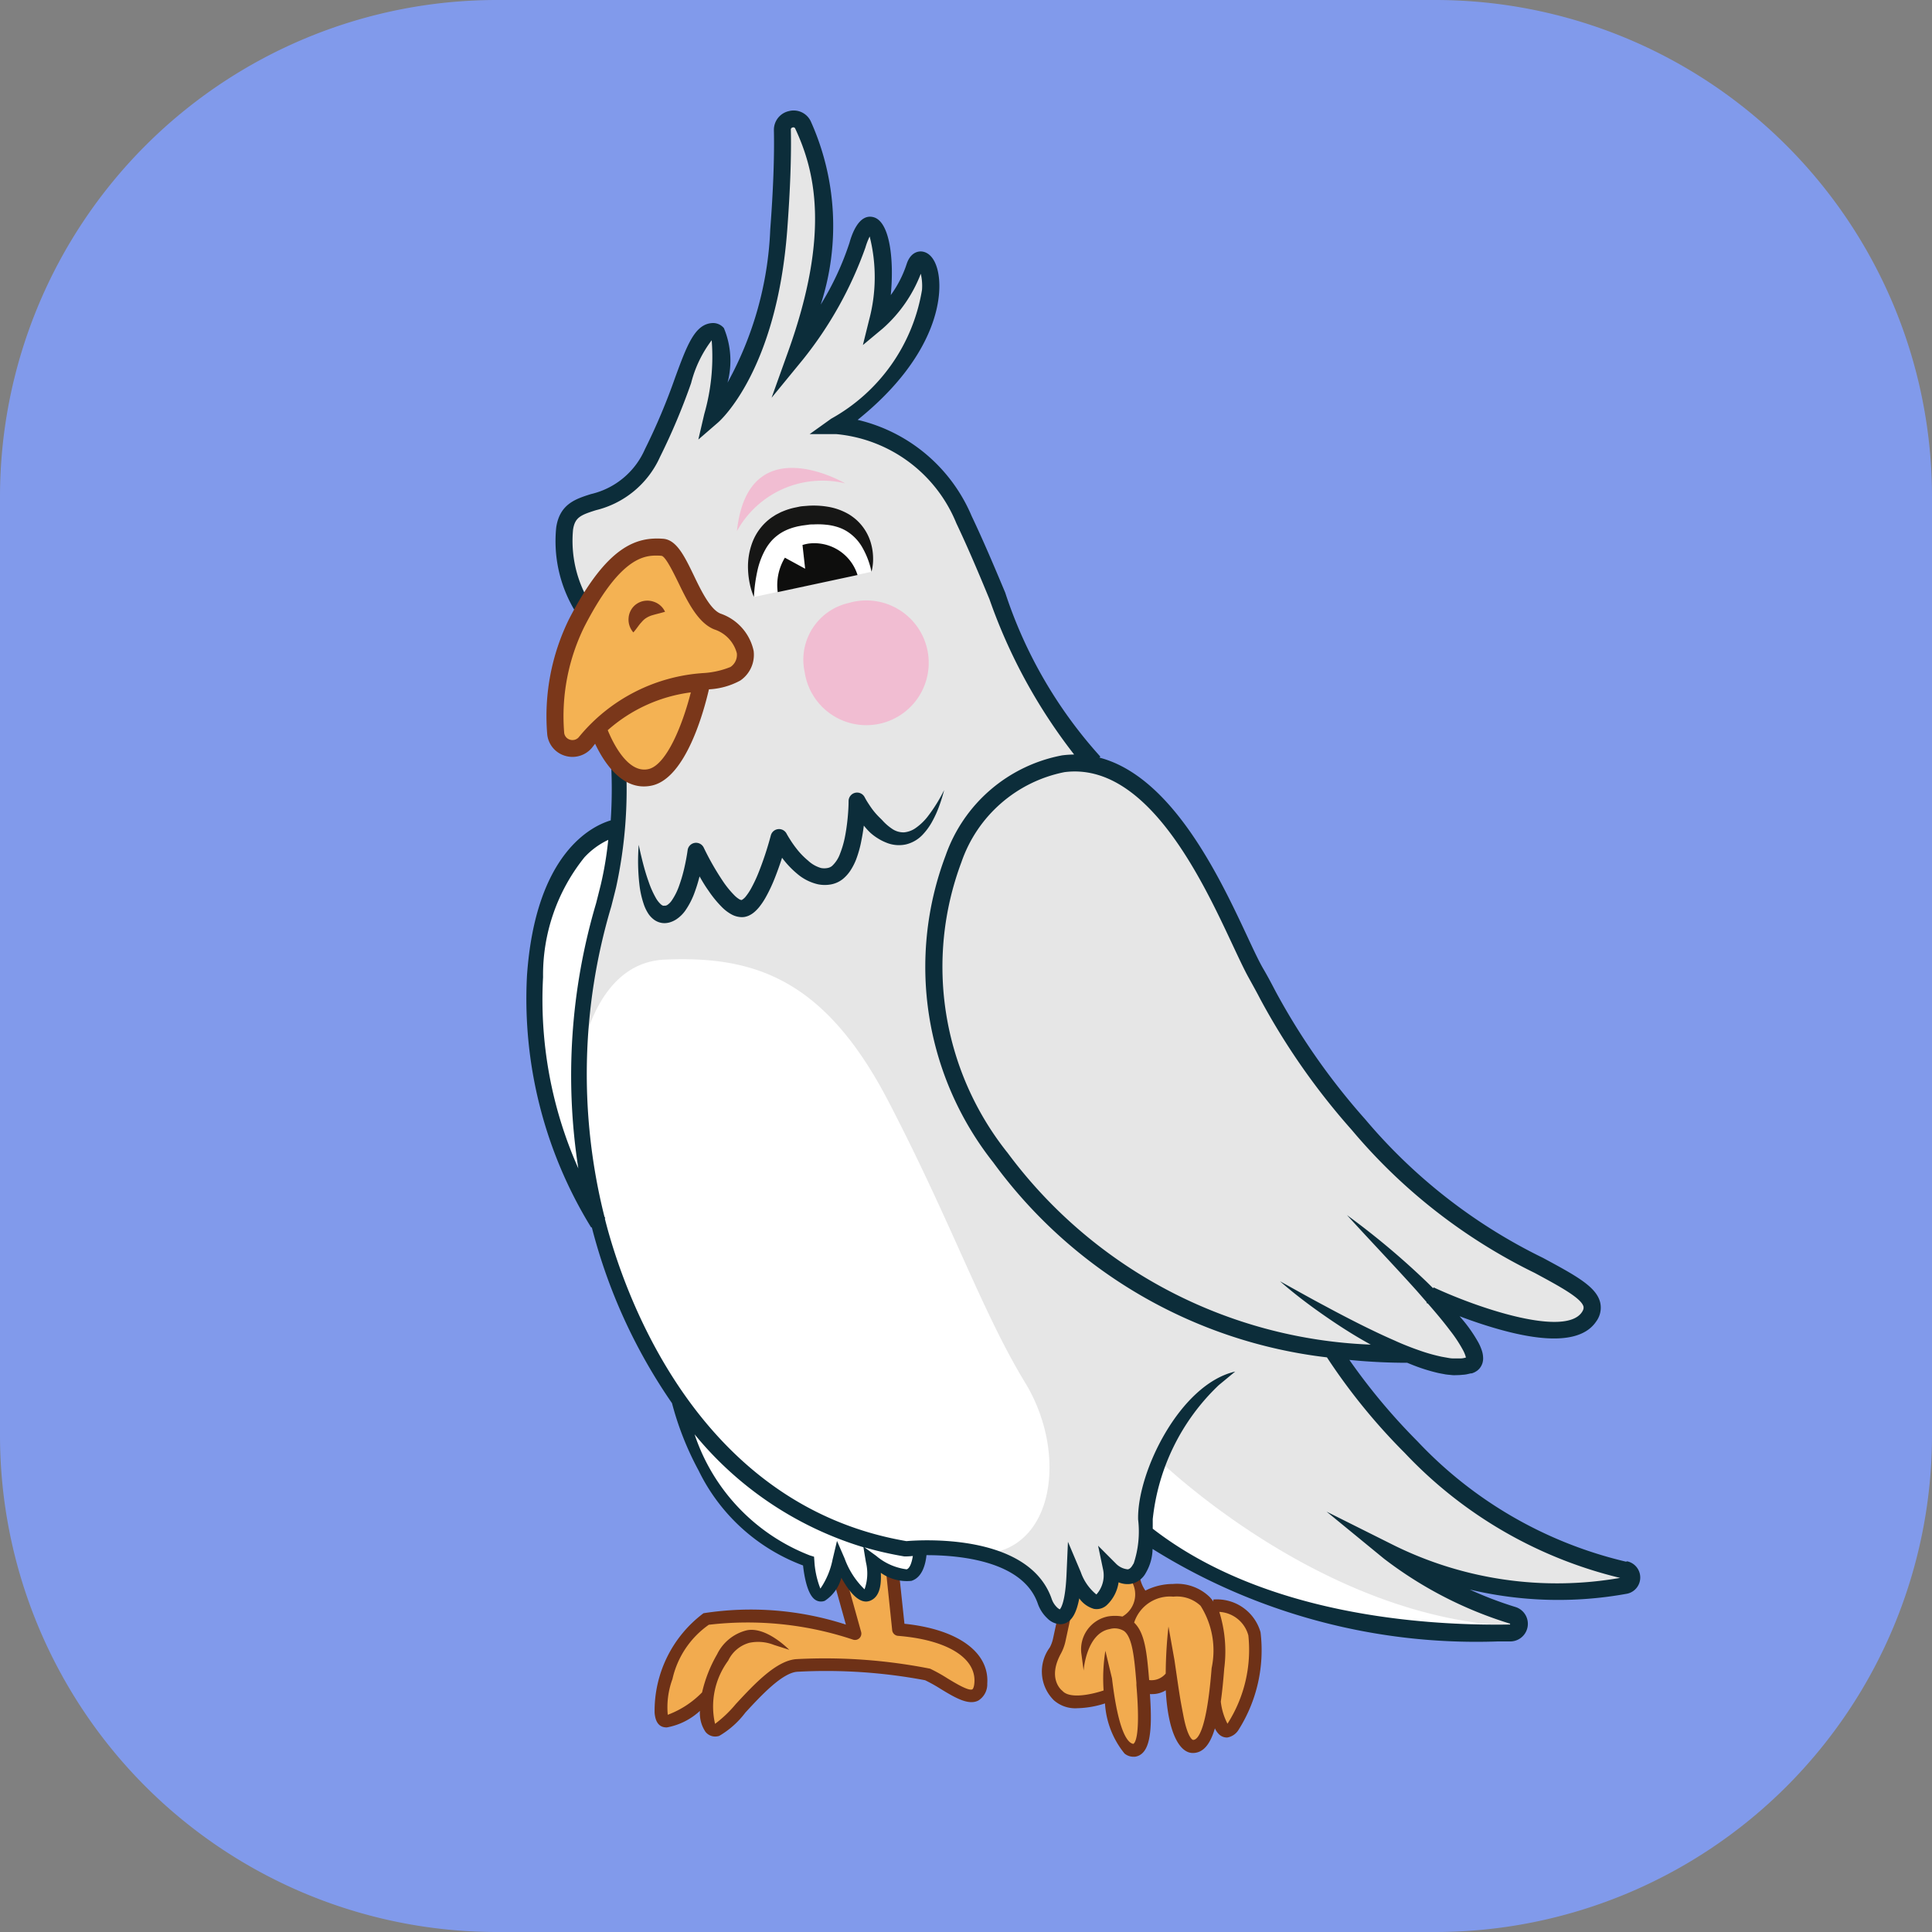 <svg xmlns="http://www.w3.org/2000/svg" width="35" height="35" viewBox="0 0 35 35">
  <rect x="0" y="0" width="35" height="35" fill="#808080" stroke="none"/>
  <g id="Bird" transform="translate(-281.128 -256.415)">
    <path id="Path_17011" data-name="Path 17011" d="M9,0H26a9,9,0,0,1,9,9V26a9,9,0,0,1-9,9H9a9,9,0,0,1-9-9V9A9,9,0,0,1,9,0Z" transform="translate(281.128 256.415)" fill="#819aeb"/>
    <path id="Path_16992" data-name="Path 16992" d="M293.148,272.529a1.914,1.914,0,0,0-1.272,1.4,7.76,7.76,0,0,0-.2,2.686l.483,1.719.591,1.254s.757,2.608,1.522,3.331a3.977,3.977,0,0,0,2.328,2.919s.123,1.263.5.121l.431.478s.3.3.233-.517h.179s.752.466.663-.363c0,0,1.648.056,1.952.491s.459.852.622.771.214-.55.214-.55v-.221s.316.676.509.4a.843.843,0,0,0,.193-.4s.407.2.478,0a4.339,4.339,0,0,0,.132-.6l.214.01a9.3,9.3,0,0,0,4.021,1.537,9.09,9.09,0,0,0,2.484.071l.061-.214-.733-.336a8.7,8.7,0,0,1-1.629-.774l1.741.519s2.6.163,2.657-.163l-.2-.2-.58-.092a14.463,14.463,0,0,1-2.474-1.344,12.942,12.942,0,0,1-2.148-2.514l1.049.081s1.507.392,1.547.11-.641-1.057-.641-1.057a8.483,8.483,0,0,0,2.179.57c.428-.092.662-.306.529-.56a19.014,19.014,0,0,0-2.423-1.537,9.764,9.764,0,0,1-1.537-1.334,24.047,24.047,0,0,1-2.372-3.706c-.764-1.527-1.578-2.85-2.769-3.146,0,0-.926-1.435-1.2-1.985s-.886-2.189-.886-2.189a3.306,3.306,0,0,0-2.4-1.985,6.574,6.574,0,0,0,1.364-1.425c.265-.55.316-1.466.122-1.5s-.265.631-.8,1.028c0,0,.254-1.639-.132-1.7s-.244,1.2-1.1,2.036v-.407a5.823,5.823,0,0,0,.244-1.934c-.071-.957-.376-1.667-.631-1.568l-.122.305a14.691,14.691,0,0,1-.254,2.728c-.244.9-.5,1.558-.5,1.558l-.4.53s.132-1.354-.163-1.293-.754,1.914-1.069,2.3a4.691,4.691,0,0,1-1.282.886.552.552,0,0,0-.336.428c0,.122.366,1.323.366,1.323a8.783,8.783,0,0,0,.4,2.428l.316.545Z" transform="translate(-0.845 -1.108)" fill="#e6e6e6"/>
    <path id="Path_16993" data-name="Path 16993" d="M293.131,342.943s-.243,1.089-.449,2.166a11.807,11.807,0,0,0,0,4.581,4.855,4.855,0,0,1-1.059-2.978C291.584,344.857,291.908,343.228,293.131,342.943Z" transform="translate(-0.828 -71.522)" fill="#fff"/>
    <path id="Path_16994" data-name="Path 16994" d="M363.809,417.029s3,2.965,6.571,3.057c0,0-.737.085-1.068.116a9.778,9.778,0,0,1-5.708-1.773Z" transform="translate(-61.738 -134.211)" fill="#fff"/>
    <path id="Path_16995" data-name="Path 16995" d="M309.288,411.824a9.827,9.827,0,0,0,2.09,1.736,8.24,8.24,0,0,0,1.694.625l.5.139s-.033.421-.248.421a1.729,1.729,0,0,1-.631-.289s.066.633-.078.656-.512-.588-.512-.588-.214.695-.4.588-.166-.577-.166-.577a3.393,3.393,0,0,1-1.717-1.4A4.368,4.368,0,0,1,309.288,411.824Z" transform="translate(-15.778 -129.807)" fill="#fff"/>
    <path id="Path_16996" data-name="Path 16996" d="M296.534,360.749s.124-2.322,1.627-2.385c1.6-.068,2.885.33,4.048,2.569s1.693,3.808,2.479,5.1c.9,1.479.424,3.63-1.51,2.983l-1.147-.169a4.055,4.055,0,0,1-1.445-.525,6.819,6.819,0,0,1-2.242-2.137A13.33,13.33,0,0,1,296.534,360.749Z" transform="translate(-4.986 -84.565)" fill="#fff"/>
    <path id="Path_16997" data-name="Path 16997" d="M352.929,431.767l-.124.615s-.247.688,0,.846a1,1,0,0,0,.564.129l.347-.049s.226.994.467.931.167-.663.167-.663l.089-.426.4-.145s.119,1.284.475,1.145.347-.693.347-.693.089.443.208.449.417-.568.417-.568.711-1.683-.685-1.664c0,0-.534-.47-.871-.324s-.376.133-.376.133l-.247-.353h-.347s-.02.475-.247.445a.907.907,0,0,1-.446-.274Z" transform="translate(-52.507 -146.142)" fill="#f2ab4f"/>
    <path id="Path_16998" data-name="Path 16998" d="M294.167,313.185s-.351-.348-.081-1.209.86-2.119,1.708-2.311a.745.745,0,0,1,.539.424,2.753,2.753,0,0,0,.565.95c.193.128.692.385.609.629s-.468.424-.468.424l-.449.128s-.254,1.579-.872,1.669-.911-.869-.911-.869l-.361.266A.27.27,0,0,1,294.167,313.185Z" transform="translate(-2.828 -43.364)" fill="#f4b253"/>
    <path id="Path_16999" data-name="Path 16999" d="M306.659,432.215s-.147-.073-.064-.422.295-1.3.936-1.44a9.471,9.471,0,0,1,2.5.292l-.184-.824-.026-.158s.411.362.549.286.064-.578.064-.578l.367.221.128,1.053s1.376.056,1.431.919c0,0-.055.229-.174.229a2.388,2.388,0,0,1-.541-.239l-.615-.266-1.138-.048s-.706-.021-.761,0-.44.076-.44.076a11.614,11.614,0,0,1-1.119,1.1c-.11.009-.174-.183-.184-.211s-.018-.284-.018-.284A1.352,1.352,0,0,1,306.659,432.215Z" transform="translate(-13.477 -144.655)" fill="#f2ab4f"/>
    <path id="Path_17000" data-name="Path 17000" d="M310.4,431l-.1-.941-.23.024.108,1.036a.116.116,0,0,0,.106.1c.888.071,1.418.4,1.383.849-.006.083-.027.114-.037.12-.068.034-.308-.112-.453-.2a3,3,0,0,0-.312-.174,9.8,9.8,0,0,0-2.409-.174c-.371.015-.78.458-1.11.813a2.2,2.2,0,0,1-.377.36,1.4,1.4,0,0,1,.238-1.145.6.6,0,0,1,.383-.323.775.775,0,0,1,.445.038l.279.089c-.013-.01-.414-.424-.768-.354a.812.812,0,0,0-.54.435,2.475,2.475,0,0,0-.272.69,1.7,1.7,0,0,1-.622.406,1.48,1.48,0,0,1,.085-.647,1.638,1.638,0,0,1,.659-.984,6.028,6.028,0,0,1,2.617.271.115.115,0,0,0,.142-.142l-.328-1.177-.222.062.274.983a5.582,5.582,0,0,0-2.579-.206,2.209,2.209,0,0,0-.886,1.805c.012.145.064.231.155.256a.25.25,0,0,0,.066.008,1.2,1.2,0,0,0,.6-.3.607.607,0,0,0,.1.379.224.224,0,0,0,.175.086.24.24,0,0,0,.075-.012,1.606,1.606,0,0,0,.474-.423c.284-.307.674-.729.949-.739a9.676,9.676,0,0,1,2.306.154,2.839,2.839,0,0,1,.286.16c.255.155.5.3.678.208a.345.345,0,0,0,.162-.307C311.94,431.517,311.369,431.1,310.4,431Z" transform="translate(-12.887 -145.169)" fill="#6e3117"/>
    <path id="Path_17001" data-name="Path 17001" d="M355.536,431.856a.82.82,0,0,0-.855-.593l0,.036a.738.738,0,0,0-.065-.08.848.848,0,0,0-.666-.238,1.11,1.11,0,0,0-.5.12.591.591,0,0,1-.106-.292l-.23.017a.465.465,0,0,1-.08.745.754.754,0,0,0-.272,0,.608.608,0,0,0-.473.665l.042.314c0-.02.054-.676.472-.752a.324.324,0,0,1,.261.036c.154.118.186.5.223.936l0,.044c.086,1.011-.047,1.061-.058,1.064-.055-.012-.253-.077-.384-1.186l-.12-.5a3.141,3.141,0,0,0-.032.718c-.187.064-.6.163-.742.012l-.013-.012c-.011-.009-.265-.217-.018-.669a.847.847,0,0,0,.082-.222l.1-.463-.225-.05-.1.463a.617.617,0,0,1-.059.162.733.733,0,0,0,.074.957.586.586,0,0,0,.426.144,1.753,1.753,0,0,0,.5-.087,1.588,1.588,0,0,0,.354.908.253.253,0,0,0,.156.058l.034,0c.278-.044.317-.463.27-1.135a.406.406,0,0,0,.048,0,.456.456,0,0,0,.239-.069c.041.77.25,1.136.49,1.136.192,0,.317-.163.4-.447a.358.358,0,0,0,.072.106.208.208,0,0,0,.145.061h.006a.3.3,0,0,0,.209-.145A2.7,2.7,0,0,0,355.536,431.856Zm-1.22,1.95c-.026,0-.108-.077-.176-.43-.063-.326-.063-.326-.163-1.013l-.109-.611a8.156,8.156,0,0,0-.05.852.335.335,0,0,1-.3.118c-.041-.49-.075-.853-.272-1.041a.681.681,0,0,1,.711-.47.624.624,0,0,1,.493.166,1.52,1.52,0,0,1,.2,1.127C354.561,433.637,354.4,433.806,354.316,433.806Zm.621-.293a1.147,1.147,0,0,1-.121-.4c.025-.179.045-.378.062-.6a2.394,2.394,0,0,0-.089-1.026.576.576,0,0,1,.526.426A2.48,2.48,0,0,1,354.937,433.513Z" transform="translate(-51.572 -145.871)" fill="#6e3117"/>
    <g id="Group_35721" data-name="Group 35721" transform="translate(290.642 258.418)">
      <path id="Path_17002" data-name="Path 17002" d="M304.113,340.671a.446.446,0,0,0,.087.092.327.327,0,0,0,.136.064.3.3,0,0,0,.079.006.354.354,0,0,0,.072-.011.458.458,0,0,0,.125-.056.623.623,0,0,0,.165-.16,1.422,1.422,0,0,0,.175-.347c.033-.09.06-.181.083-.272.05.087.1.172.161.257a2.033,2.033,0,0,0,.245.3.755.755,0,0,0,.18.135.4.4,0,0,0,.138.043.32.32,0,0,0,.086,0,.327.327,0,0,0,.081-.024.437.437,0,0,0,.114-.076.724.724,0,0,0,.078-.083,1.285,1.285,0,0,0,.114-.17,2.857,2.857,0,0,0,.163-.344c.05-.125.094-.25.135-.376l.014.019a1.669,1.669,0,0,0,.263.274.879.879,0,0,0,.37.187.623.623,0,0,0,.227.005.486.486,0,0,0,.227-.1.689.689,0,0,0,.146-.167,1.112,1.112,0,0,0,.091-.178,2.028,2.028,0,0,0,.1-.358c.018-.088.032-.176.043-.264l.008.009a1.176,1.176,0,0,0,.109.119.914.914,0,0,0,.133.1.925.925,0,0,0,.154.079.6.6,0,0,0,.36.033.611.611,0,0,0,.3-.174,1.145,1.145,0,0,0,.182-.254,1.932,1.932,0,0,0,.122-.274c.034-.093.063-.187.087-.282a2.856,2.856,0,0,1-.307.491,1,1,0,0,1-.2.19.434.434,0,0,1-.22.085.36.36,0,0,1-.208-.059.927.927,0,0,1-.186-.161c-.03-.031-.062-.06-.092-.093a1.3,1.3,0,0,1-.084-.1c-.027-.036-.052-.074-.077-.112s-.049-.079-.067-.114a.154.154,0,0,0-.29.071c0,.106-.008.22-.019.329s-.027.219-.048.326a1.747,1.747,0,0,1-.088.3.559.559,0,0,1-.144.221.175.175,0,0,1-.084.038.312.312,0,0,1-.116,0A.579.579,0,0,1,307,339.7a1.36,1.36,0,0,1-.214-.223c-.033-.042-.064-.086-.093-.13l-.043-.068c-.013-.022-.028-.047-.038-.066a.154.154,0,0,0-.286.032h0a5.9,5.9,0,0,1-.218.663,2.572,2.572,0,0,1-.144.306.983.983,0,0,1-.086.129.262.262,0,0,1-.078.071c-.008,0,0,0-.009,0a.1.1,0,0,1-.032-.011.462.462,0,0,1-.1-.081,1.73,1.73,0,0,1-.206-.256,4.84,4.84,0,0,1-.342-.6h0a.154.154,0,0,0-.292.047c-.015.106-.036.218-.061.325a2.751,2.751,0,0,1-.092.315,1.13,1.13,0,0,1-.135.271.3.3,0,0,1-.081.081.086.086,0,0,1-.034.012h-.021a.046.046,0,0,1-.023,0,.14.14,0,0,1-.04-.026.472.472,0,0,1-.086-.109,1.7,1.7,0,0,1-.134-.3c-.038-.106-.071-.216-.1-.328s-.055-.225-.079-.339a3.735,3.735,0,0,0,.011.706,1.69,1.69,0,0,0,.078.362A.745.745,0,0,0,304.113,340.671Z" transform="translate(-301.876 -326.113)" fill="#0c2d3a"/>
      <path id="Path_17003" data-name="Path 17003" d="M310.584,284.706a7.564,7.564,0,0,1-3.778-2.181,11.127,11.127,0,0,1-1.233-1.474c.386.038.739.052,1.048.052l.089.036a3.217,3.217,0,0,0,.468.148c.041.009.083.016.124.024s.086.01.128.015.089,0,.133,0l.069-.006a.468.468,0,0,0,.07-.009l.071-.016.018,0,.024-.009a.252.252,0,0,0,.052-.026l.026-.017.025-.023a.245.245,0,0,0,.042-.056.294.294,0,0,0,.026-.062.419.419,0,0,0,.01-.058.452.452,0,0,0-.027-.174.877.877,0,0,0-.056-.129,2.618,2.618,0,0,0-.282-.41l-.061-.071c.2.076.437.158.683.228.946.271,1.548.226,1.79-.131a.422.422,0,0,0,.074-.346c-.07-.286-.434-.483-1.036-.808a9.858,9.858,0,0,1-3.221-2.511,12.215,12.215,0,0,1-1.624-2.318c-.066-.126-.133-.256-.224-.411-.076-.13-.176-.343-.291-.59-.493-1.053-1.352-2.886-2.675-3.233l.016-.018a8.245,8.245,0,0,1-1.724-2.972c-.19-.453-.387-.922-.609-1.389a2.98,2.98,0,0,0-2.064-1.74c1.452-1.166,1.582-2.305,1.433-2.768-.082-.255-.231-.283-.291-.283h0c-.055,0-.189.023-.256.234a2.022,2.022,0,0,1-.286.557c.062-.637-.015-1.329-.311-1.411-.272-.075-.4.331-.437.464a5.212,5.212,0,0,1-.521,1.119,4.614,4.614,0,0,0-.177-3.313.342.342,0,0,0-.4-.192.347.347,0,0,0-.271.348c.01.48-.012,1.083-.066,1.792a6.274,6.274,0,0,1-.774,2.779,1.537,1.537,0,0,0-.066-.988.255.255,0,0,0-.218-.091c-.312.024-.452.407-.665.986a11.3,11.3,0,0,1-.548,1.3,1.415,1.415,0,0,1-.978.812c-.277.088-.563.179-.628.6a2.44,2.44,0,0,0,.329,1.5l.261-.163a2.16,2.16,0,0,1-.286-1.291c.034-.223.134-.266.417-.355a1.716,1.716,0,0,0,1.159-.965,11.582,11.582,0,0,0,.563-1.336,2.16,2.16,0,0,1,.373-.777,3.781,3.781,0,0,1-.135,1.339l-.107.46.357-.309c.043-.037,1.061-.945,1.253-3.482.054-.719.077-1.331.066-1.821a.038.038,0,0,1,.033-.042.036.036,0,0,1,.047.022c.347.745.646,1.878-.129,4.038l-.3.837.564-.688a6.964,6.964,0,0,0,1.136-2.034,1.246,1.246,0,0,1,.077-.2,3.008,3.008,0,0,1-.011,1.515l-.112.452.36-.3a2.533,2.533,0,0,0,.689-.992.975.975,0,0,1,.022.292A3.278,3.278,0,0,1,296.186,264l-.39.279h.479a2.608,2.608,0,0,1,2.178,1.615c.219.461.414.926.6,1.376a9.871,9.871,0,0,0,1.534,2.814,1.814,1.814,0,0,0-.218.015,2.782,2.782,0,0,0-2.11,1.814,5.711,5.711,0,0,0,.864,5.562,8.739,8.739,0,0,0,6.044,3.53,10.931,10.931,0,0,0,1.411,1.733,7.9,7.9,0,0,0,3.9,2.262,6.671,6.671,0,0,1-4.117-.6l-1.2-.6,1.039.852a7.231,7.231,0,0,0,2.277,1.175l.006,0a.02.02,0,0,1,0,.018h-.008c-1.553.024-4.449-.173-6.464-1.736,0-.054,0-.112,0-.173a3.915,3.915,0,0,1,1.194-2.426l.3-.248c-1,.228-1.778,1.823-1.759,2.679a1.834,1.834,0,0,1-.081.8l-.006.006-.011.019c-.041.072-.078.077-.09.079a.346.346,0,0,1-.217-.107l-.32-.321.093.444a.518.518,0,0,1-.117.432l-.008.007a.906.906,0,0,1-.282-.406l-.232-.548-.026.594c-.022.493-.1.608-.122.63a.177.177,0,0,1-.048-.034.389.389,0,0,1-.1-.159c-.42-1.2-2.4-1.063-2.63-1.043-3.844-.658-5.145-4.6-5.453-5.8l-.011-.046.009-.006-.016-.026a10.6,10.6,0,0,1,.124-5.62c.032-.125.062-.242.088-.35a8.345,8.345,0,0,0,.176-2.259l-.268.02a8.568,8.568,0,0,1-.006,1.03c-.337.1-1.361.587-1.517,2.808a7.9,7.9,0,0,0,1.164,4.569l.01-.006a9.929,9.929,0,0,0,1.453,3.187,5.478,5.478,0,0,0,.482,1.22,3.442,3.442,0,0,0,1.892,1.72c.022.2.08.534.225.624a.182.182,0,0,0,.1.029.187.187,0,0,0,.069-.013.715.715,0,0,0,.3-.418c.138.25.325.489.515.419s.209-.307.2-.508a.82.82,0,0,0,.553.146c.2-.061.258-.307.274-.466.591,0,1.745.1,2.016.876a.658.658,0,0,0,.174.269.348.348,0,0,0,.235.106.246.246,0,0,0,.094-.019c.122-.051.2-.193.249-.449a.489.489,0,0,0,.265.19.271.271,0,0,0,.247-.081.7.7,0,0,0,.2-.4.422.422,0,0,0,.211.03.384.384,0,0,0,.282-.2.886.886,0,0,0,.123-.434,11.062,11.062,0,0,0,6.256,1.675l.231,0a.319.319,0,0,0,.089-.623,6.663,6.663,0,0,1-.831-.317,6.94,6.94,0,0,0,2.854.075.3.3,0,0,0,0-.586Zm-11.208-7.413a5.4,5.4,0,0,1-.831-5.259,2.486,2.486,0,0,1,1.867-1.631c1.49-.192,2.493,1.95,3.032,3.1.124.264.221.472.3.615s.153.276.217.4a12.461,12.461,0,0,0,1.657,2.369,10.128,10.128,0,0,0,3.314,2.589c.454.245.846.457.883.611,0,.012.01.042-.03.1-.3.442-1.806-.042-2.686-.45l-.008.016-.116-.114a13.908,13.908,0,0,0-1.445-1.211c.423.465.856.916,1.271,1.379l.174.2-.006.012.027.012c.139.159.275.32.4.486a2.505,2.505,0,0,1,.241.367.6.6,0,0,1,.037.087.236.236,0,0,1,.01.038l-.041.009a.257.257,0,0,1-.046.006l-.048,0c-.034,0-.067,0-.1,0s-.069-.006-.1-.012l-.106-.019a3.207,3.207,0,0,1-.43-.124c-.064-.022-.127-.046-.19-.071h0c-.079-.031-.157-.064-.235-.1q-.211-.092-.42-.194c-.14-.067-.278-.137-.416-.208s-.276-.144-.413-.218c-.276-.146-.548-.3-.823-.452.237.208.488.4.744.58s.521.354.8.512l.1.056A8.6,8.6,0,0,1,299.376,277.292Zm-8.41-3.174a3.4,3.4,0,0,1,.749-2.172,1.4,1.4,0,0,1,.432-.317,6.326,6.326,0,0,1-.134.807c-.025.1-.055.221-.087.345a10.977,10.977,0,0,0-.321,4.8A7.512,7.512,0,0,1,290.966,274.119Zm5.824,11.088a1.478,1.478,0,0,1-.361-.559l-.138-.318-.08.337a1.414,1.414,0,0,1-.221.527,1.623,1.623,0,0,1-.109-.5l-.006-.078-.075-.023a3.554,3.554,0,0,1-2.089-2.194,6.317,6.317,0,0,0,3.059,2.046l.045.271A.856.856,0,0,1,296.79,285.207Zm.763-.362A1.061,1.061,0,0,1,297,284.6l-.212-.154a6.3,6.3,0,0,0,.722.165l.018,0,.018,0s.046,0,.119-.008C297.647,284.718,297.611,284.827,297.553,284.845Z" transform="translate(-290.642 -258.418)" fill="#0c2d3a"/>
    </g>
    <g id="Group_35722" data-name="Group 35722" transform="translate(291.032 266.174)">
      <path id="Path_17004" data-name="Path 17004" d="M296.923,310.869a.917.917,0,0,0-.6-.676c-.186-.075-.354-.42-.488-.7-.166-.343-.31-.639-.553-.656-.476-.034-1.011.118-1.7,1.449a3.98,3.98,0,0,0-.4,2.075.453.453,0,0,0,.325.408.467.467,0,0,0,.134.02.46.46,0,0,0,.368-.185h0l.042-.054c.141.3.434.774.883.774a.679.679,0,0,0,.15-.017c.613-.139.939-1.351,1.029-1.742a1.323,1.323,0,0,0,.569-.16A.564.564,0,0,0,296.923,310.869Zm-1.906,2.141c-.374.085-.646-.482-.737-.705a2.811,2.811,0,0,1,1.505-.685C295.641,312.19,295.348,312.935,295.017,313.01Zm1.481-1.848a1.55,1.55,0,0,1-.467.107,3.183,3.183,0,0,0-2.267,1.152h0a.151.151,0,0,1-.168.056.146.146,0,0,1-.106-.134,3.673,3.673,0,0,1,.366-1.913c.6-1.165,1.019-1.288,1.292-1.288.04,0,.076,0,.11.005.074.019.215.31.3.483.166.342.354.73.651.849a.62.62,0,0,1,.409.43A.262.262,0,0,1,296.5,311.162Z" transform="translate(-293.174 -308.836)" fill="#7a371a"/>
      <path id="Path_17005" data-name="Path 17005" d="M303.274,316.153a.353.353,0,0,0-.146-.021.344.344,0,0,0-.16.052.332.332,0,0,0-.116.125.343.343,0,0,0-.04.145.349.349,0,0,0,.087.253c.064-.073.1-.136.144-.181a.475.475,0,0,1,.052-.054.311.311,0,0,1,.039-.028.429.429,0,0,1,.117-.051c.059-.018.13-.033.222-.06A.342.342,0,0,0,303.274,316.153Z" transform="translate(-301.329 -315.009)" fill="#7a371a"/>
    </g>
    <path id="Path_17006" data-name="Path 17006" d="M317.462,307.706l2.131-.457a1.06,1.06,0,0,0-1.411-.964S317.293,306.448,317.462,307.706Z" transform="translate(-22.676 -40.476)" fill="#fff"/>
    <path id="Path_17007" data-name="Path 17007" d="M316.994,306.592a1.207,1.207,0,0,1-.074-.235,1.506,1.506,0,0,1-.032-.248,1.252,1.252,0,0,1,.08-.512.977.977,0,0,1,.335-.437c.019-.014.039-.026.059-.039a.516.516,0,0,1,.061-.035l.062-.032.064-.026a1.215,1.215,0,0,1,.13-.042c.044-.012.088-.019.132-.029s.088-.011.132-.015.086-.006.13-.006a1.563,1.563,0,0,1,.265.022,1.1,1.1,0,0,1,.262.078,1.053,1.053,0,0,1,.124.064,1.076,1.076,0,0,1,.113.083.9.9,0,0,1,.282.454,1.021,1.021,0,0,1,.034.253.908.908,0,0,1-.029.246,1.485,1.485,0,0,0-.163-.436.826.826,0,0,0-.286-.3.754.754,0,0,0-.182-.08.992.992,0,0,0-.2-.038,1.422,1.422,0,0,0-.212-.005c-.036,0-.072,0-.108.007l-.106.014c-.034.007-.069.012-.1.02s-.067.017-.1.029a.877.877,0,0,0-.18.083.853.853,0,0,0-.153.122.887.887,0,0,0-.122.161,1.4,1.4,0,0,0-.156.409A2.8,2.8,0,0,0,316.994,306.592Z" transform="translate(-22.208 -39.362)" fill="#161615"/>
    <path id="Path_17008" data-name="Path 17008" d="M323.361,317.364a1.13,1.13,0,1,0,.8-1.251A1.054,1.054,0,0,0,323.361,317.364Z" transform="translate(-27.656 -48.775)" fill="#f1bdd2"/>
    <path id="Path_17009" data-name="Path 17009" d="M320.893,309.349a.806.806,0,0,0-.106.025l.048.43-.367-.2a.962.962,0,0,0-.13.624l1.446-.31A.82.82,0,0,0,320.893,309.349Z" transform="translate(-25.121 -43.086)" fill="#0e0e0d"/>
    <path id="Path_17010" data-name="Path 17010" d="M315.578,301.646a1.765,1.765,0,0,1,1.962-.865S315.782,299.748,315.578,301.646Z" transform="translate(-21.1 -35.609)" fill="#f1bdd2"/>
  </g>
</svg>
